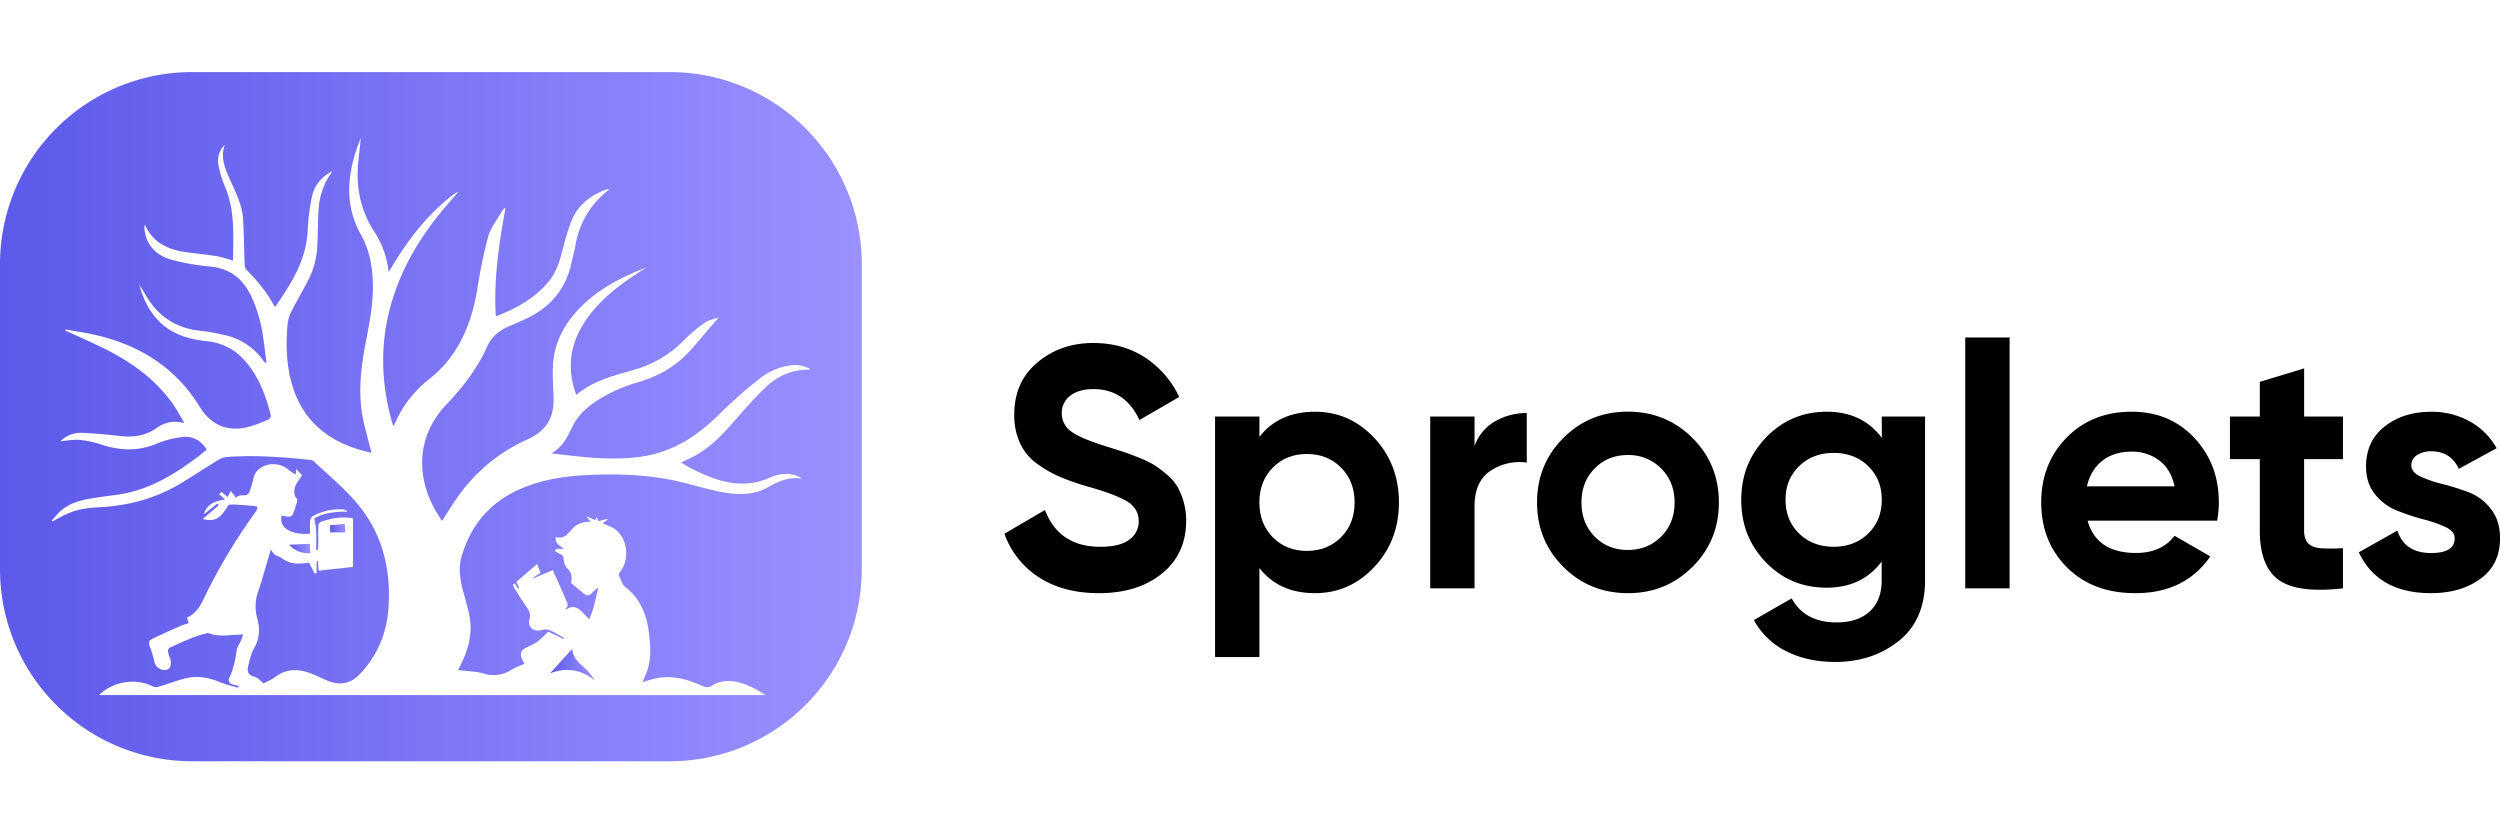 <svg xmlns="http://www.w3.org/2000/svg" xmlns:xlink="http://www.w3.org/1999/xlink" width="150" height="50" viewBox="0 0 1674.07 461.5"><defs><linearGradient id="linear-gradient" x1="221.01" y1="305.4" x2="231.29" y2="305.4" gradientUnits="userSpaceOnUse"><stop offset="0" stop-color="#5d59ea"/><stop offset="1" stop-color="#9a91ff"/></linearGradient><linearGradient id="linear-gradient-2" x1="193.61" y1="319.04" x2="207.86" y2="319.04" xlink:href="#linear-gradient"/><linearGradient id="linear-gradient-3" x1="0" y1="230.75" x2="577.07" y2="230.75" xlink:href="#linear-gradient"/><linearGradient id="linear-gradient-4" x1="368.3" y1="396.9" x2="398.43" y2="396.9" xlink:href="#linear-gradient"/></defs><title>logo-2</title><g id="Layer_2" data-name="Layer 2"><g id="Layer_1-2" data-name="Layer 1"><path d="M230.84,302.57l-9.83.88v4.78h10.28C231.14,306.34,231,304.77,230.84,302.57Z" style="fill:url(#linear-gradient)"/><path d="M207.86,322.14c-.16-2.4-.29-4.39-.41-6.24l-13.84.61A16.9,16.9,0,0,0,207.86,322.14Z" style="fill:url(#linear-gradient-2)"/><path d="M448.45,0H128.62A128.61,128.61,0,0,0,0,128.62V332.88A128.61,128.61,0,0,0,128.62,461.5H448.45A128.61,128.61,0,0,0,577.07,332.88V128.62A128.61,128.61,0,0,0,448.45,0Zm93.66,199.29c-11.73-.29-21.63,4.29-29.85,12.19-6.77,6.5-13,13.58-19.19,20.67-8,9.18-16.1,18.18-26.82,24.28-3.18,1.8-6.58,3.22-10.17,5a108.54,108.54,0,0,0,23.39,11.09c12,4,23.95,4.41,35.79-.82,7.34-3.24,14.7-4,22,.59-8.55-1.51-15.86,1.63-23,5.7-10.6,6-22,5.15-33.21,2.8-11-2.3-21.75-5.85-32.79-7.93-18.26-3.45-36.78-3.95-55.32-3-14.89.74-29.51,3-43.37,8.81-20.8,8.73-34.21,24.13-40.47,45.7-2.34,8.06-.93,16.09,1.23,24,1.43,5.21,3,10.42,4,15.72,2.21,11.32-.45,21.91-5.46,32.05-.62,1.26-1.26,2.51-1.88,3.77a2.45,2.45,0,0,0,0,.58c5.57.69,11.38.73,16.76,2.25a22.17,22.17,0,0,0,18.95-2.62c2.62-1.63,5.65-2.58,8.57-3.87a29.8,29.8,0,0,1-2-3.87c-.89-2.58-.69-4.94,2.06-6.4s5.89-2.75,8.5-4.59,4.81-4.33,7.34-6.67l10.17,4.9.34-.68c-3.29-1.82-6.47-3.92-9.92-5.32-1.63-.66-3.88-.31-5.71.14-4.79,1.19-8.88-2.17-7.54-7,1-3.51,0-5.9-1.87-8.56-2.86-4.06-5.51-8.28-8.18-12.48a11.82,11.82,0,0,1-.9-2.63l1.17-.69c.7,1.18,1.4,2.36,2.09,3.54l.89-.71c-.62-1.15-1.25-2.3-2-3.77l13.91-12.08,2.38,6L357,338.52l.24.47,12.94-5.49c3.42,7.69,6.85,15.14,9.93,22.72.39.95-1,2.64-1.66,4.12,7.58-5.66,11,1.44,16.16,6,1-2.64,2-4.82,2.64-7.11,1.25-4.63,2.29-9.32,3.47-14.26-1.15,1-2.59,2.08-3.81,3.37-2.43,2.57-3.69,2.76-6.32.6l-8-6.62a10.26,10.26,0,0,1,0-1.66,8.8,8.8,0,0,0-2.77-8.39c-1.4-1.32-2.11-3.76-2.37-5.79-.22-1.74-.21-3-2.2-3.63a18.82,18.82,0,0,1-3.74-2.26l1-1.33h5.1c-2.91-2.31-6-3.61-5.48-7.89,5.27,1.53,8-1.9,11-5.37s7.18-4.92,12.47-4.88l-3-3.66,6,2.57c.23-.46.55-1.08,1-2l1.22,2.71,5.76-1.59c.08.21.17.43.26.64l-3.39,2.26c3,1.46,6.13,2.37,8.55,4.19,8.45,6.37,9.8,20.5,3.07,28.63a2.67,2.67,0,0,0-.66,2.19c1.29,2.71,2.17,6.13,4.35,7.81,9.9,7.66,14.11,18,15.67,29.92,1.06,8.08,1.81,16.18-.45,24.17-.93,3.29-2.45,6.41-3.69,9.6,2.88-.85,5.95-2,9.12-2.64,10.77-2.12,20.84.6,30.55,5,2.54,1.16,4.5,1.51,7.14-.2,4.4-2.85,9.51-3.45,14.7-2.63,7.39,1.18,13.81,4.56,20.66,9.09h-446c9.08-9.27,25-11.64,36.22-5.66,1.07.57,2.85.27,4.15-.12,6.1-1.81,12-4.24,18.23-5.61,7.58-1.67,15-.28,22.2,2.73,3.9,1.64,8.12,2.53,12.19,3.75.12-.41.23-.82.35-1.24a26.08,26.08,0,0,0-2.84-.69c-2.87-.36-4.65-2.34-3.39-4.85,3-5.93,4-12.23,5-18.65.34-2.14,1.9-4.08,2.81-6.15.52-1.18.87-2.43,1.44-4.09-8.71.19-16.87,2-23.58-1.08-3.89,1.18-7.05,1.91-10,3.1-5.32,2.13-10.56,4.48-15.75,6.89a2.86,2.86,0,0,0-1,2.39,18.24,18.24,0,0,0,1.27,4.32c1.31,3.39.64,6.87-1.58,7.79-2.92,1.22-7-.55-8.36-3.77a34.93,34.93,0,0,1-1-3.75,77.64,77.64,0,0,0-2.47-7.8c-1-2.31-.77-4.05,1.54-5.14,6.34-3,12.71-5.9,19.1-8.74a50.12,50.12,0,0,1,5.39-1.74l-1.13-3.77c5.08-2.37,8.15-6.42,10.39-11a379.52,379.52,0,0,1,36-60.43,8.22,8.22,0,0,0,.8-2.76,21.61,21.61,0,0,0-2.93-.64q-5.72-.48-11.45-.82c-1.57-.1-3.15,0-4.89,0-5.87,9.51-8.83,11.59-17.45,9.63l10.8-9.23-1-1.16-9.06,7.25c2.14-7,7.55-8.94,14.3-9.93l-4-3.44,1.5-1.73,4.19,3.55c.64-1.28,1.15-2.32,2.06-4.16l3.08,3.76-.4,1.17a23.49,23.49,0,0,1,2.74-1.59,5.15,5.15,0,0,1,2.3-.35c2.32.17,3.93-.17,5-2.8a54.83,54.83,0,0,0,2.51-8.81c2.24-9.46,15.82-12.41,23.57-5.37a42.26,42.26,0,0,0,4.72,3.17c.11-1.75.17-2.71.23-3.85l4,4.21c-2.15,3.57-5.41,6.68-5.16,11.34.06,1.13.19,2.58.9,3.27,1.76,1.73.88,3.3.3,5a62,62,0,0,1-2,6.1A3.78,3.78,0,0,1,194,297.8a25.1,25.1,0,0,1-5.35-.88c-2.19,7.86,5.92,13.26,18.95,12.19,0-2.81-.18-5.7.09-8.55a4.64,4.64,0,0,1,1.86-3.24,36.75,36.75,0,0,1,20.66-4.41,3.66,3.66,0,0,1,2.37,1.47c-8.08-.17-15.73.86-22.14,4.42a70.75,70.75,0,0,1,1.27,8c.2,4.4.06,8.81.06,13.22l.93.11a15.17,15.17,0,0,0,.4-2.38c0-4.66-.06-9.32.06-14a3.15,3.15,0,0,1,1.32-2.43c7-2.46,14.14-3.95,21.89-2.5v32.56l-23,2.5c-.11-1.62-.28-4-.45-6.38l-.93,0v7.94l-1.28.42-3.73-7.24c-2,.15-4.54.48-7.09.52a18.29,18.29,0,0,1-11.74-4c-1.12-.88-2.82-1-4-1.87s-1.67-2.07-2.81-3.57c-2.85,9.59-5.39,18.94-8.45,28.13a29.74,29.74,0,0,0-.63,18c1.84,6.68,1.75,13.3-2,19.75-2.06,3.57-3,7.87-4,11.94-1.18,4.67.24,6.28,4.77,7.67,1.82.55,3.24,2.38,5.52,4.17,2-1.1,5.09-2.31,7.6-4.22,7.11-5.41,14.78-5.7,22.78-2.92,4.17,1.45,8.1,3.58,12.2,5.26,8.21,3.36,15.36,2.41,21.83-4.37,11.91-12.49,18-27.44,19.18-44.36,1.84-26.17-4.26-50.31-21.49-70.49-8.53-10-18.85-18.46-28.42-27.56a4.67,4.67,0,0,0-2.6-1.05c-18.65-1.9-37.33-3.28-56.08-1.89a12.65,12.65,0,0,0-5.33,1.94c-8.21,5-16.27,10.31-24.49,15.32-17,10.38-35.57,15.39-55.43,16.41-13.78.72-19.27,2.72-31,9.43l-.64-.55c2.25-2.4,4.26-5.08,6.79-7.14,6.44-5.26,14.33-6.88,22.3-8.1,5.34-.82,10.72-1.46,16.07-2.27,20.36-3.09,37.21-13.51,53.23-25.61,1.81-1.36,3.5-2.86,5.37-4.41-4.09-6.46-9.92-9.39-17.14-8.32a68.64,68.64,0,0,0-16.54,4.43c-12.3,5.19-24.39,4.59-36.77.58a66.69,66.69,0,0,0-14.54-3.15c-4.29-.38-8.7.54-13,.88a19.31,19.31,0,0,1,14.91-5.6c8.53.34,17,1.21,25.53,2.14,8.72.95,16.82-.26,24.1-5.46,5.27-3.75,11.11-5.1,18.43-3.29-2.31-4-4-7.24-6-10.27C106.89,208.6,92.09,197.08,75.35,188c-9.3-5-19.12-9.11-28.71-13.61-1-.44-1.94-.84-2.9-1.26l.19-.77c6.53,1.18,13.11,2.11,19.58,3.57,25.71,5.83,47.69,17.89,64,39.1,2.24,2.91,4.23,6,6.19,9.12,7.8,12.38,18.61,17,32.78,13.44a93.21,93.21,0,0,0,13.34-5,3.3,3.3,0,0,0,1.5-2.78c-3.24-12.9-7.75-25.25-16.53-35.58a38.41,38.41,0,0,0-26.22-14c-12.67-1.3-24.39-4.88-33.35-14.71-6-6.61-9.6-14.48-11.93-23.06,1.18,1.87,2.45,3.69,3.52,5.63,8.37,15.14,20.94,23.76,38.37,25.24a124.31,124.31,0,0,1,14.36,2.6,42.65,42.65,0,0,1,26.86,17.41,3.46,3.46,0,0,0,2.07,1.5c-.8-6.15-1.46-12.32-2.44-18.44a94,94,0,0,0-7.81-26.36c-5.65-11.7-14.37-18.68-27.81-19.85a144.75,144.75,0,0,1-25.81-4.63c-11.17-3.08-17.28-11.06-17.93-21.36,0-.51,0-1,0-1.64.38.19.65.23.71.36,5.48,11.73,15.64,16.15,27.62,17.72,6.65.87,13.33,1.51,19.95,2.6,3.68.61,7.25,1.94,11.13,3,.08-16.89,1.41-33.81-5.58-49.91a71.39,71.39,0,0,1-3.94-12.68c-1.23-5.49-.44-10.69,4-14.87-3,7.85-.19,14.93,2.85,21.92,3.84,8.83,8.59,17.42,9.3,27.2.74,10.24.69,20.54,1.1,30.81a6,6,0,0,0,1.24,3.73c7.25,7.23,13.7,15,18.52,24.12.08.16.35.22.8.49,10.74-15.45,20.72-31.1,21.65-50.83a144.18,144.18,0,0,1,2.81-22.49c1.54-7.47,6-13.31,13.49-17.35a19.79,19.79,0,0,1-1,2c-5.47,7.8-7.75,16.6-8.15,26-.31,7.46-.34,14.93-.72,22.39a55.25,55.25,0,0,1-6.26,23c-3.5,6.71-7.36,13.24-10.79,20a24.18,24.18,0,0,0-2.76,8.42c-1.3,14.1-1,28.14,3.15,41.83,6.8,22.27,22.11,35.83,44,42.57,2.85.87,5.75,1.56,9,2.42-1.78-6.91-3.49-13.24-5-19.62-4.31-17.78-2.45-35.44.9-53.13,2.51-13.28,5.29-26.55,5-40.19-.2-11.65-2.25-23-8-33.15-9.09-16.16-9.57-32.93-5-50.29a99.18,99.18,0,0,1,4.92-14.41c-.49,4.53-.92,9.06-1.47,13.58-2.1,17.34.64,33.59,10.17,48.54a62.44,62.44,0,0,1,10,27.67c11.2-19.41,23.92-36.36,40.68-50a31.61,31.61,0,0,1,6.1-4c-4.25,5-8.62,9.83-12.72,14.91-16.7,20.77-29.23,43.64-34.82,69.95-5,23.48-3.49,46.69,3,69.69.2.71.49,1.4.78,2.2.33-.29.67-.45.78-.71a75.81,75.81,0,0,1,23.24-30.39c19.79-15.64,28.41-36.94,32.39-61a322.93,322.93,0,0,1,7.17-34.56c1.64-5.83,5.83-11,8.89-16.38a6.9,6.9,0,0,1,2.71-2.87c-4.36,24.13-8,48-6.5,72.22.32.14.56.34.69.28C346,158.1,358.37,151.36,367.6,140c4.54-5.61,6.82-12.18,8.61-19.05,1.75-6.69,3.51-13.41,5.88-19.89,4.14-11.32,12.67-18.3,23.77-22.39a14.42,14.42,0,0,1,2.27-.22c-1.54,1.24-2.4,1.89-3.2,2.6a58.85,58.85,0,0,0-19.61,35c-.69,4-1.86,8-2.73,12-3.89,18-14.83,30.15-31.35,37.63-3.84,1.74-7.74,3.35-11.59,5.09-5.92,2.7-10.65,6.88-13.3,12.8-6.65,14.85-16.44,27.47-27.5,39.13-20,21.08-20.5,48.22-6.68,71.87,1.18,2,2.5,4,3.83,6,3.77-5.8,7.14-11.45,11-16.78A113.42,113.42,0,0,1,353.17,246c12.65-5.75,17.93-14.23,17.51-28.21-.21-6.81-.7-13.64-.45-20.43.5-13.48,5.72-25.23,14.41-35.41,12.94-15.16,30-24.17,48.32-31.1-1.72,1.08-3.44,2.15-5.13,3.24s-3.45,2.24-5.15,3.4c-12.16,8.3-23.3,17.68-31.39,30.19-9,13.86-11.45,28.76-6.69,44.7.33,1.12.73,2.21,1.27,3.81,11.86-10.09,26.3-13.08,40.22-17.27a74.48,74.48,0,0,0,32.07-19.54,101.49,101.49,0,0,1,13.39-11.25c2.77-2,6.31-2.88,9.57-3.7-5.29,6.2-10.56,12.41-15.89,18.57-2,2.37-4.14,4.72-6.38,6.91-9,8.75-19.7,14.3-31.63,17.82A101.56,101.56,0,0,0,399.77,220c-6.69,4.42-12.63,9.63-16.21,16.92-3.5,7.14-6.76,14.33-14.42,18.39,19.63,2.35,39,4.88,58.49,2.46,21.89-2.71,39.19-13.72,54.45-29.06a314.41,314.41,0,0,1,26.51-23.34,41.5,41.5,0,0,1,21.29-9,20.35,20.35,0,0,1,12.47,2.43C542.27,199,542.19,199.29,542.11,199.29Z" style="fill:url(#linear-gradient-3)"/><path d="M398.43,407.52a39.08,39.08,0,0,0-7.65-9.17c-3.72-3.05-6.88-6.23-7.68-12.08l-14.8,16.4C379.34,398.45,389.21,400,398.43,407.52Z" style="fill:url(#linear-gradient-4)"/><path d="M735.87,348.94q-23.94,0-40.27-10.7a57.1,57.1,0,0,1-23-29.11l27.15-15.88q9.43,24.63,37,24.63,13.35,0,19.56-4.84a14.83,14.83,0,0,0,6.21-12.19q0-8.52-7.59-13.24t-27.15-10.24a165.64,165.64,0,0,1-18.3-6.44,78.78,78.78,0,0,1-15-8.63,35.23,35.23,0,0,1-11.39-13.69,44.8,44.8,0,0,1-3.91-19.33q0-21.85,15.53-34.86t37.4-13q19.56,0,34.4,9.55a64.17,64.17,0,0,1,23.13,26.58L763,233q-9.67-20.72-30.84-20.71-9.9,0-15.54,4.49A14.15,14.15,0,0,0,711,228.36a14.63,14.63,0,0,0,6.33,12.31q6.31,4.72,24.27,10.24,7.36,2.31,11.16,3.57t10.36,3.91a62.48,62.48,0,0,1,10.12,4.95,78.84,78.84,0,0,1,8.17,6.21,31.69,31.69,0,0,1,7,8.06,45.82,45.82,0,0,1,5.87,22.78q0,22.32-16.22,35.44T735.87,348.94Z"/><path d="M880.62,227.44q23.24,0,39.69,17.6t16.46,43.15q0,25.55-16.46,43.15t-39.69,17.6q-24.17,0-37.28-16.8v59.61H813.65V230.66h29.69v13.58Q856.45,227.44,880.62,227.44Zm-28.31,84.11q9,9.09,22.78,9.09t22.9-9.09q9.09-9.09,9.09-23.36T898,264.83q-9.09-9.09-22.9-9.09t-22.78,9.09q-9,9.1-9,23.36T852.31,311.55Z"/><path d="M987.39,250.45a31,31,0,0,1,13.69-16.57,41.8,41.8,0,0,1,21.29-5.52V261.5A35,35,0,0,0,998.09,267q-10.7,7.14-10.7,23.7v55H957.71V230.66h29.68Z"/><path d="M1133.29,331.34Q1115.56,349,1090,348.94t-43.14-17.6q-17.61-17.61-17.61-43.15T1046.88,245q17.59-17.59,43.14-17.6t43.27,17.6Q1151,262.65,1151,288.19T1133.29,331.34ZM1067.82,311q8.85,9,22.2,9t22.33-9q9-9,9-22.78t-9-22.78a30.34,30.34,0,0,0-22.33-9q-13.35,0-22.2,9T1059,288.19Q1059,302,1067.82,311Z"/><path d="M1260.08,230.66h29V340.2q0,26.69-17.61,40.73T1229,395q-18.64,0-32.8-7.14a49.81,49.81,0,0,1-21.74-20.94l25.31-14.5q8.74,16.11,30.15,16.11,14,0,22.09-7.36t8-20.94V327.77q-13.11,17.49-36.82,17.49-24.39,0-40.84-17.14T1166,286.35q0-24.39,16.57-41.65t40.73-17.26q23.7,0,36.82,17.49ZM1204.74,309q9.09,8.85,23.13,8.86T1251,309q9.09-8.86,9.09-22.67,0-13.58-9.09-22.44t-23.12-8.86q-14,0-23.13,8.86t-9.09,22.44Q1195.65,300.15,1204.74,309Z"/><path d="M1316,345.72v-168h29.69v168Z"/><path d="M1397.92,300.39q6,21.63,32.45,21.63,17,0,25.78-11.51l23.93,13.81q-17,24.63-50.17,24.62-28.53,0-45.79-17.26t-17.26-43.49q0-26,17-43.38t43.72-17.37q25.32,0,41.77,17.49t16.45,43.26a69.25,69.25,0,0,1-1.15,12.2Zm-.46-23h58.69q-2.54-11.73-10.48-17.48a30,30,0,0,0-18.06-5.76q-12,0-19.79,6.1T1397.46,277.37Z"/><path d="M1568.9,259.19h-26v47.87c0,4,1,6.9,3,8.75s4.91,2.87,8.75,3.1a127.81,127.81,0,0,0,14.26-.11v26.92q-30.6,3.45-43.14-5.75t-12.54-32.91V259.19h-20V230.66h20V207.42l29.68-9v32.22h26Z"/><path d="M1614.7,263.34q0,4.61,6.1,7.48a81.16,81.16,0,0,0,14.84,5.06,154.83,154.83,0,0,1,17.49,5.52A34,34,0,0,1,1668,292.56q6.1,7.83,6.1,19.56,0,17.73-13.23,27.27t-33,9.55q-35.44,0-48.33-27.38l25.77-14.5q5.07,15,22.56,15,15.87,0,15.87-9.9,0-4.59-6.09-7.48a87.61,87.61,0,0,0-14.85-5.17,156.7,156.7,0,0,1-17.49-5.76,35.81,35.81,0,0,1-14.84-10.93q-6.11-7.47-6.1-18.75,0-17,12.54-26.81t31.19-9.78a52.11,52.11,0,0,1,25.54,6.33,46.28,46.28,0,0,1,18.18,18.06l-25.31,13.81q-5.54-11.74-18.41-11.74a16.91,16.91,0,0,0-9.55,2.53A7.88,7.88,0,0,0,1614.7,263.34Z"/></g></g></svg>
